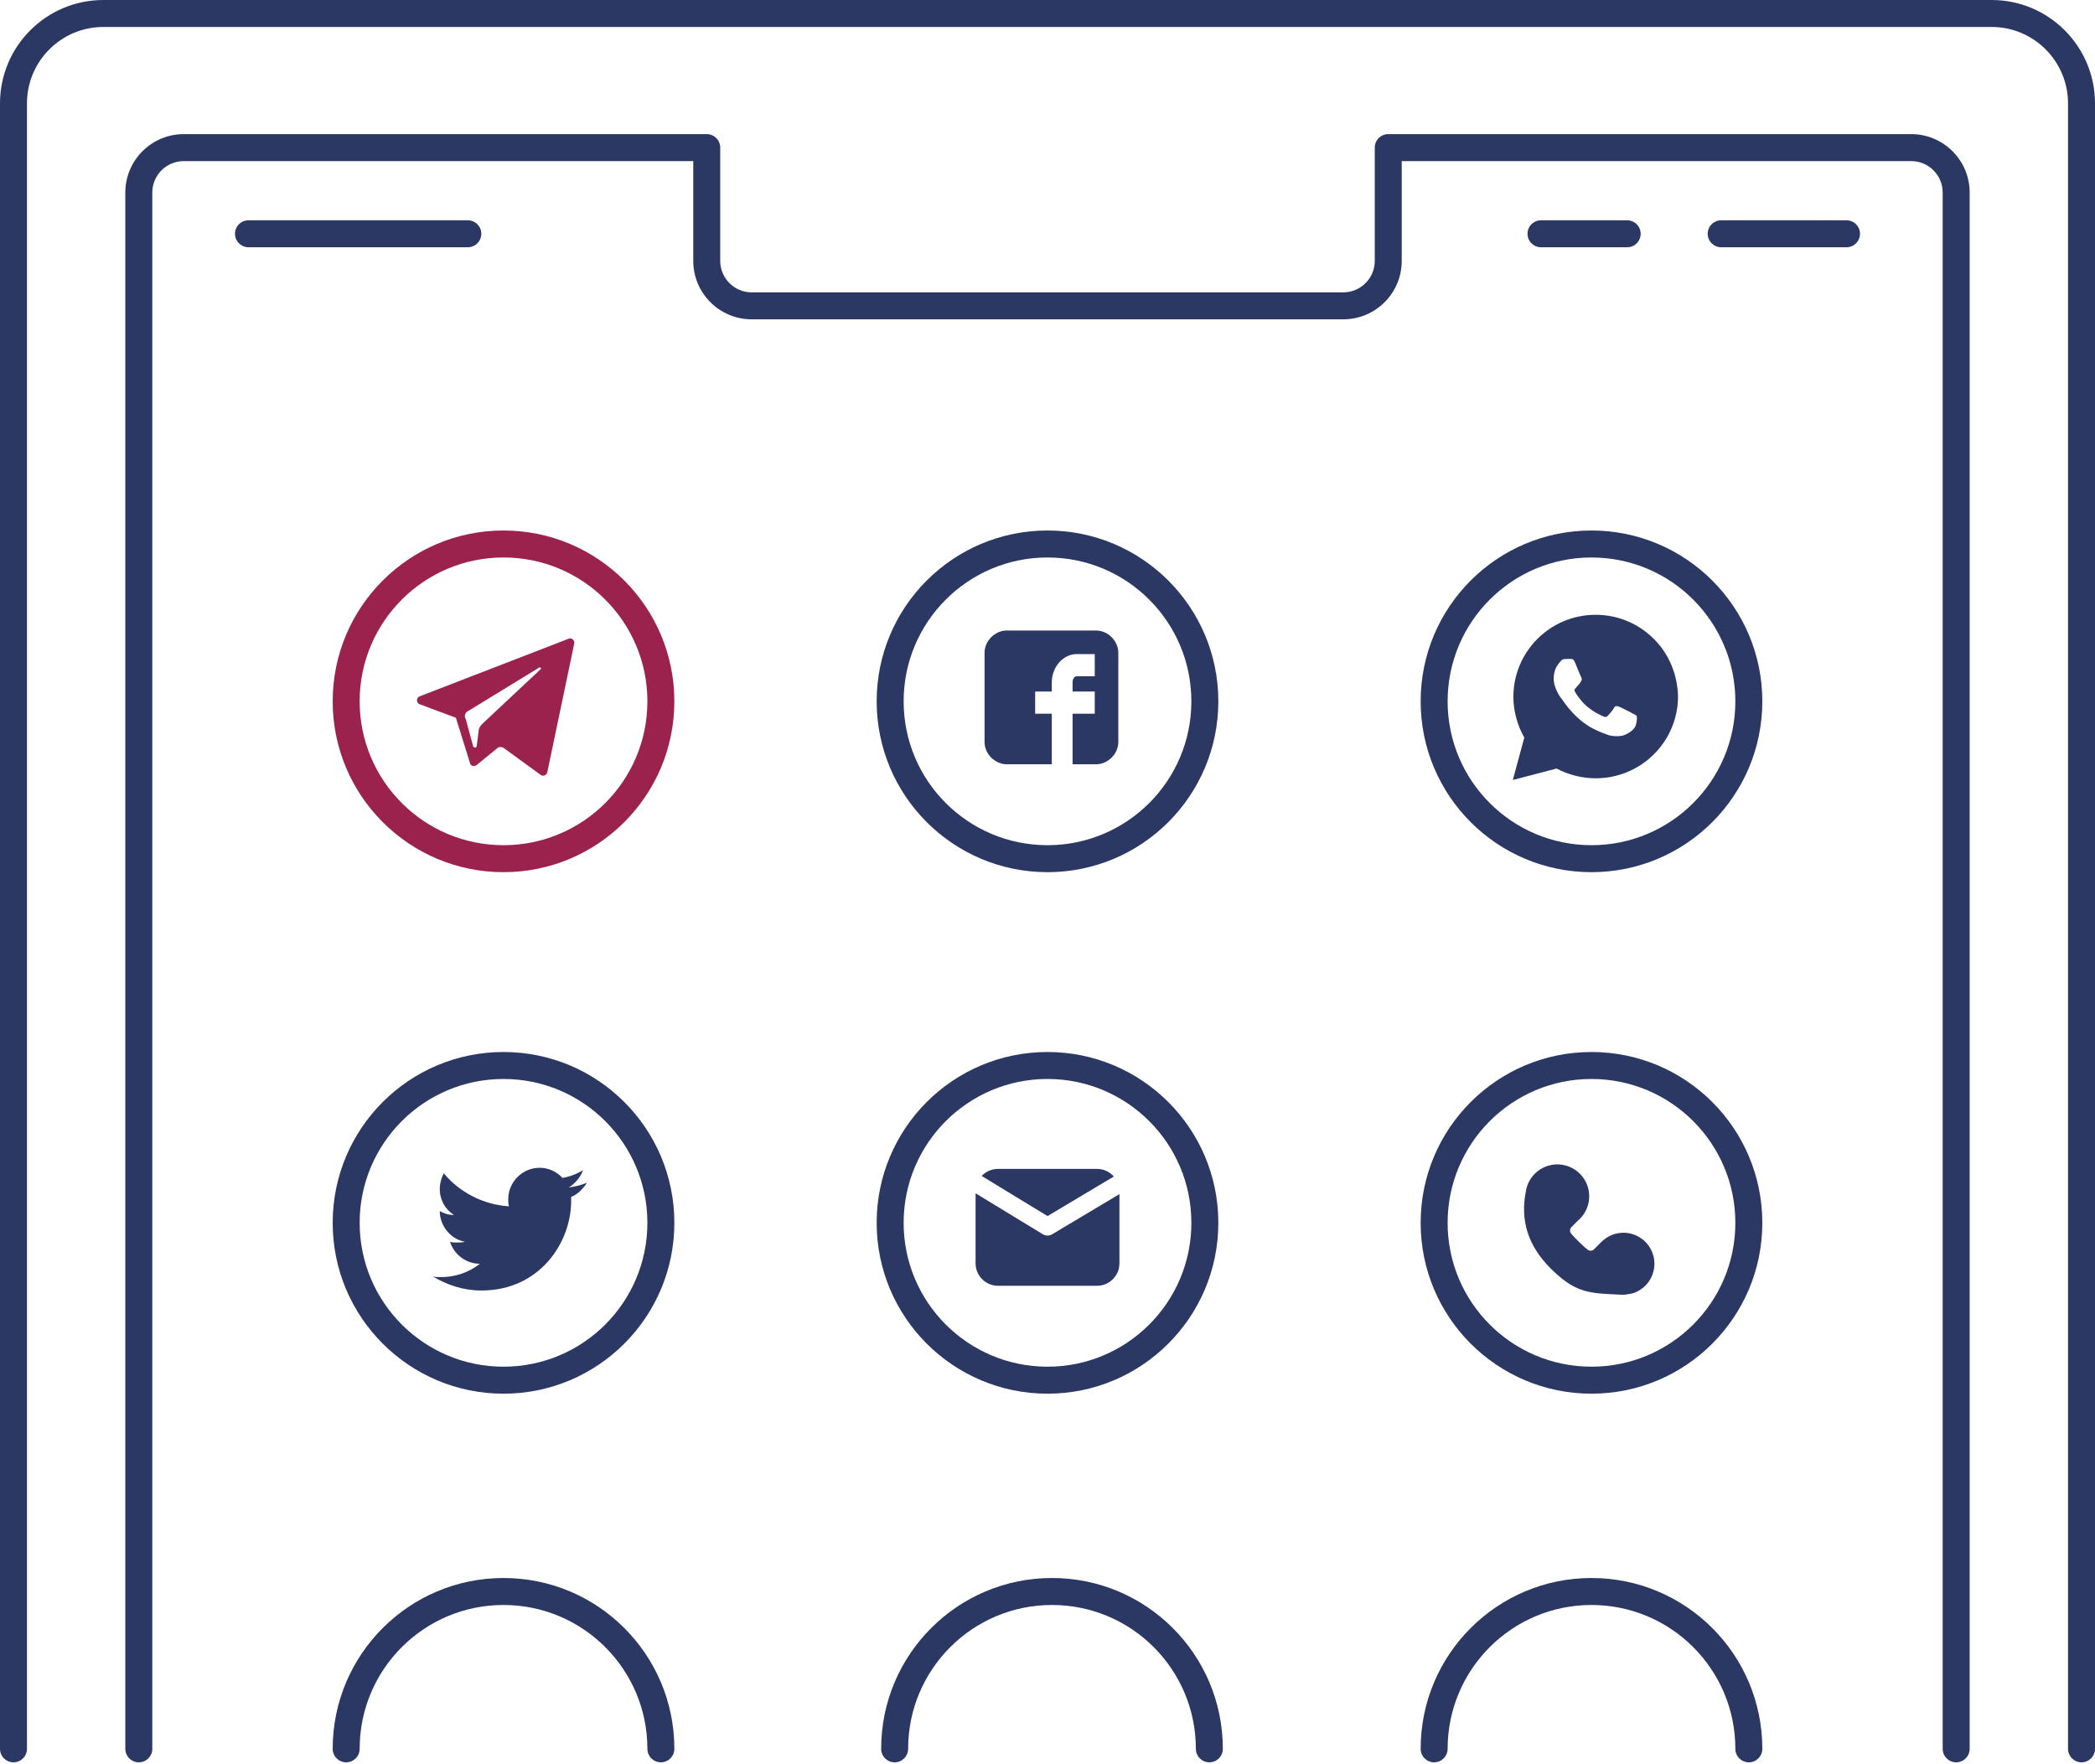 <svg width="190" height="160" viewBox="0 0 190 160" fill="none" xmlns="http://www.w3.org/2000/svg">
<path fill-rule="evenodd" clip-rule="evenodd" d="M0 9.378C0 4.199 4.199 0 9.378 0H180.622C185.801 0 190 4.199 190 9.378V158.605C190 159.281 189.452 159.828 188.777 159.828C188.101 159.828 187.554 159.281 187.554 158.605V9.378C187.554 5.55 184.45 2.446 180.622 2.446H9.378C5.55 2.446 2.446 5.55 2.446 9.378V158.605C2.446 159.281 1.899 159.828 1.223 159.828C0.548 159.828 0 159.281 0 158.605V9.378Z" fill="#2B3864"/>
<path fill-rule="evenodd" clip-rule="evenodd" d="M16.667 14.61C15.091 14.61 13.813 15.888 13.813 17.464L13.813 158.605C13.813 159.281 13.265 159.828 12.589 159.828C11.914 159.828 11.366 159.281 11.366 158.605L11.366 17.464C11.366 14.537 13.739 12.164 16.667 12.164H64.096C64.771 12.164 65.319 12.711 65.319 13.387V23.66C65.319 25.236 66.597 26.514 68.173 26.514H121.826C123.402 26.514 124.68 25.236 124.68 23.66V13.387C124.68 12.711 125.228 12.164 125.903 12.164H173.332C176.259 12.164 178.633 14.537 178.633 17.464L178.632 158.605C178.632 159.281 178.085 159.828 177.409 159.828C176.734 159.828 176.186 159.281 176.186 158.605L176.186 17.464C176.186 15.888 174.908 14.61 173.332 14.61H127.126V23.66C127.126 26.587 124.753 28.96 121.826 28.96H68.173C65.246 28.96 62.873 26.587 62.873 23.66V14.61H16.667Z" fill="#2B3864"/>
<path fill-rule="evenodd" clip-rule="evenodd" d="M21.312 21.202C21.312 20.526 21.86 19.979 22.536 19.979H42.428C43.103 19.979 43.651 20.526 43.651 21.202C43.651 21.877 43.103 22.425 42.428 22.425H22.536C21.86 22.425 21.312 21.877 21.312 21.202Z" fill="#2B3864"/>
<path fill-rule="evenodd" clip-rule="evenodd" d="M154.874 21.202C154.874 20.526 155.422 19.979 156.097 19.979H167.464C168.14 19.979 168.687 20.526 168.687 21.202C168.687 21.877 168.14 22.425 167.464 22.425H156.097C155.422 22.425 154.874 21.877 154.874 21.202Z" fill="#2B3864"/>
<path fill-rule="evenodd" clip-rule="evenodd" d="M138.534 21.202C138.534 20.526 139.082 19.979 139.757 19.979L147.572 19.979C148.248 19.979 148.795 20.526 148.795 21.202C148.795 21.877 148.248 22.425 147.572 22.425L139.757 22.425C139.082 22.425 138.534 21.877 138.534 21.202Z" fill="#2B3864"/>
<path fill-rule="evenodd" clip-rule="evenodd" d="M45.665 50.558C38.46 50.558 32.618 56.399 32.618 63.605C32.618 70.811 38.46 76.652 45.665 76.652C52.871 76.652 58.713 70.811 58.713 63.605C58.713 56.399 52.871 50.558 45.665 50.558ZM30.172 63.605C30.172 55.048 37.109 48.112 45.665 48.112C54.222 48.112 61.159 55.048 61.159 63.605C61.159 72.162 54.222 79.099 45.665 79.099C37.109 79.099 30.172 72.162 30.172 63.605Z" fill="#9C224E"/>
<path d="M38.067 63.872L41.347 65.095L42.626 69.21C42.682 69.488 43.016 69.544 43.238 69.377L45.073 67.876C45.24 67.709 45.518 67.709 45.74 67.876L49.021 70.267C49.244 70.434 49.577 70.323 49.633 70.044L52.08 58.367C52.135 58.089 51.857 57.811 51.579 57.922L38.067 63.149C37.733 63.26 37.733 63.761 38.067 63.872ZM42.46 64.484L48.91 60.536C49.021 60.48 49.133 60.647 49.021 60.702L43.739 65.651C43.572 65.818 43.405 66.041 43.405 66.319L43.238 67.653C43.238 67.82 42.96 67.876 42.904 67.653L42.237 65.207C42.07 64.929 42.182 64.595 42.46 64.484Z" fill="#9C224E"/>
<path fill-rule="evenodd" clip-rule="evenodd" d="M95 50.558C87.795 50.558 81.953 56.399 81.953 63.605C81.953 70.811 87.795 76.652 95 76.652C102.206 76.652 108.048 70.811 108.048 63.605C108.048 56.399 102.206 50.558 95 50.558ZM79.507 63.605C79.507 55.048 86.444 48.112 95 48.112C103.557 48.112 110.494 55.048 110.494 63.605C110.494 72.162 103.557 79.099 95 79.099C86.444 79.099 79.507 72.162 79.507 63.605Z" fill="#2B3864"/>
<path d="M101.422 59.194C101.422 58.126 100.479 57.183 99.411 57.183H91.303C90.235 57.183 89.292 58.126 89.292 59.194V67.302C89.292 68.37 90.235 69.313 91.303 69.313H95.388V64.725H93.88V62.714H95.388V61.897C95.388 60.514 96.394 59.32 97.651 59.32H99.285V61.331H97.651C97.462 61.331 97.274 61.52 97.274 61.897V62.714H99.285V64.725H97.274V69.313H99.411C100.479 69.313 101.422 68.37 101.422 67.302V59.194Z" fill="#2B3864"/>
<path fill-rule="evenodd" clip-rule="evenodd" d="M45.665 97.854C38.46 97.854 32.618 103.696 32.618 110.901C32.618 118.107 38.46 123.948 45.665 123.948C52.871 123.948 58.713 118.107 58.713 110.901C58.713 103.696 52.871 97.854 45.665 97.854ZM30.172 110.901C30.172 102.344 37.109 95.408 45.665 95.408C54.222 95.408 61.159 102.344 61.159 110.901C61.159 119.458 54.222 126.395 45.665 126.395C37.109 126.395 30.172 119.458 30.172 110.901Z" fill="#2B3864"/>
<path d="M53.228 107.262C52.729 107.476 52.158 107.619 51.587 107.691C52.158 107.334 52.657 106.763 52.871 106.121C52.301 106.478 51.73 106.692 51.016 106.834C50.517 106.264 49.732 105.907 48.947 105.907C47.377 105.907 46.093 107.191 46.093 108.761C46.093 108.975 46.093 109.189 46.164 109.403C43.81 109.26 41.669 108.119 40.242 106.406C40.028 106.834 39.885 107.334 39.885 107.833C39.885 108.832 40.385 109.688 41.17 110.188C40.67 110.188 40.242 110.045 39.885 109.831C39.885 111.187 40.884 112.4 42.169 112.614C41.955 112.685 41.669 112.685 41.384 112.685C41.17 112.685 41.027 112.685 40.813 112.614C41.17 113.755 42.24 114.612 43.524 114.612C42.525 115.397 41.312 115.825 39.957 115.825C39.743 115.825 39.529 115.825 39.243 115.753C40.528 116.538 42.026 117.038 43.667 117.038C48.947 117.038 51.801 112.685 51.801 108.904V108.547C52.372 108.333 52.871 107.833 53.228 107.262Z" fill="#2B3864"/>
<path fill-rule="evenodd" clip-rule="evenodd" d="M144.335 50.558C137.13 50.558 131.288 56.399 131.288 63.605C131.288 70.811 137.13 76.652 144.335 76.652C151.541 76.652 157.383 70.811 157.383 63.605C157.383 56.399 151.541 50.558 144.335 50.558ZM128.842 63.605C128.842 55.048 135.779 48.112 144.335 48.112C152.892 48.112 159.829 55.048 159.829 63.605C159.829 72.162 152.892 79.099 144.335 79.099C135.779 79.099 128.842 72.162 128.842 63.605Z" fill="#2B3864"/>
<path d="M149.991 57.942C148.582 56.537 146.702 55.757 144.718 55.757C140.594 55.757 137.252 59.086 137.252 63.197C137.252 64.497 137.618 65.798 138.244 66.891L137.2 70.74L141.168 69.7C142.264 70.272 143.465 70.584 144.718 70.584C148.843 70.584 152.184 67.255 152.184 63.145C152.132 61.219 151.401 59.346 149.991 57.942ZM148.321 65.85C148.164 66.266 147.433 66.682 147.068 66.734C146.754 66.786 146.337 66.786 145.919 66.682C145.658 66.578 145.293 66.474 144.875 66.266C142.995 65.486 141.795 63.613 141.69 63.457C141.586 63.353 140.907 62.468 140.907 61.532C140.907 60.595 141.377 60.179 141.534 59.971C141.69 59.763 141.899 59.763 142.056 59.763C142.16 59.763 142.317 59.763 142.421 59.763C142.525 59.763 142.682 59.711 142.839 60.075C142.995 60.439 143.361 61.376 143.413 61.428C143.465 61.532 143.465 61.636 143.413 61.74C143.361 61.844 143.309 61.948 143.204 62.052C143.1 62.156 142.995 62.312 142.943 62.364C142.839 62.468 142.734 62.572 142.839 62.728C142.943 62.936 143.309 63.509 143.883 64.029C144.614 64.653 145.188 64.861 145.397 64.966C145.606 65.07 145.71 65.017 145.815 64.913C145.919 64.809 146.285 64.393 146.389 64.185C146.493 63.977 146.65 64.029 146.807 64.081C146.963 64.133 147.903 64.601 148.06 64.705C148.268 64.809 148.373 64.861 148.425 64.913C148.477 65.07 148.477 65.434 148.321 65.85Z" fill="#2B3864"/>
<path fill-rule="evenodd" clip-rule="evenodd" d="M144.335 145.558C137.13 145.558 131.288 151.399 131.288 158.605C131.288 159.281 130.741 159.828 130.065 159.828C129.389 159.828 128.842 159.281 128.842 158.605C128.842 150.048 135.779 143.112 144.335 143.112C152.892 143.112 159.829 150.048 159.829 158.605C159.829 159.281 159.281 159.828 158.606 159.828C157.93 159.828 157.383 159.281 157.383 158.605C157.383 151.399 151.541 145.558 144.335 145.558Z" fill="#2B3864"/>
<path fill-rule="evenodd" clip-rule="evenodd" d="M95.408 145.558C88.202 145.558 82.36 151.399 82.36 158.605C82.36 159.281 81.813 159.828 81.137 159.828C80.462 159.828 79.914 159.281 79.914 158.605C79.914 150.048 86.851 143.112 95.408 143.112C103.964 143.112 110.901 150.048 110.901 158.605C110.901 159.281 110.354 159.828 109.678 159.828C109.002 159.828 108.455 159.281 108.455 158.605C108.455 151.399 102.613 145.558 95.408 145.558Z" fill="#2B3864"/>
<path fill-rule="evenodd" clip-rule="evenodd" d="M45.665 145.558C38.46 145.558 32.618 151.399 32.618 158.605C32.618 159.281 32.071 159.828 31.395 159.828C30.72 159.828 30.172 159.281 30.172 158.605C30.172 150.048 37.109 143.112 45.665 143.112C54.222 143.112 61.159 150.048 61.159 158.605C61.159 159.281 60.611 159.828 59.936 159.828C59.26 159.828 58.713 159.281 58.713 158.605C58.713 151.399 52.871 145.558 45.665 145.558Z" fill="#2B3864"/>
<path fill-rule="evenodd" clip-rule="evenodd" d="M95 97.854C87.795 97.854 81.953 103.696 81.953 110.901C81.953 118.107 87.795 123.948 95 123.948C102.206 123.948 108.048 118.107 108.048 110.901C108.048 103.696 102.206 97.854 95 97.854ZM79.507 110.901C79.507 102.344 86.444 95.408 95 95.408C103.557 95.408 110.494 102.344 110.494 110.901C110.494 119.458 103.557 126.395 95 126.395C86.444 126.395 79.507 119.458 79.507 110.901Z" fill="#2B3864"/>
<path fill-rule="evenodd" clip-rule="evenodd" d="M88.477 108.222V114.571C88.477 115.697 89.389 116.61 90.515 116.61H99.485C100.611 116.61 101.524 115.697 101.524 114.571V108.296L95.418 111.94C95.158 112.095 94.834 112.093 94.576 111.936L88.477 108.222ZM89.031 106.65C89.403 106.255 89.93 106.009 90.515 106.009H99.485C100.095 106.009 100.642 106.276 101.015 106.7L95.004 110.287L89.031 106.65Z" fill="#2B3864"/>
<path fill-rule="evenodd" clip-rule="evenodd" d="M144.335 97.854C137.13 97.854 131.288 103.696 131.288 110.901C131.288 118.107 137.13 123.948 144.335 123.948C151.541 123.948 157.383 118.107 157.383 110.901C157.383 103.696 151.541 97.854 144.335 97.854ZM128.842 110.901C128.842 102.344 135.779 95.408 144.335 95.408C152.892 95.408 159.829 102.344 159.829 110.901C159.829 119.458 152.892 126.395 144.335 126.395C135.779 126.395 128.842 119.458 128.842 110.901Z" fill="#2B3864"/>
<path fill-rule="evenodd" clip-rule="evenodd" d="M139.195 106.448C139.007 106.636 138.835 106.867 138.723 107.068C138.583 107.314 138.48 107.583 138.418 107.863L138.385 108.033C137.874 110.625 138.523 112.943 140.665 115.07C142.07 116.465 143.136 117.039 144.595 117.248C144.832 117.282 145.079 117.308 145.372 117.329L145.977 117.366C146.314 117.383 146.876 117.411 147.067 117.422C147.32 117.437 147.654 117.388 148.103 117.283L148.171 117.263C148.563 117.125 148.921 116.9 149.221 116.6C150.318 115.502 150.318 113.722 149.221 112.623L149.123 112.53C148.063 111.565 146.441 111.556 145.371 112.508L145.244 112.623L144.566 113.302C144.418 113.451 144.184 113.471 144.012 113.35C143.654 113.098 142.705 112.168 142.473 111.851C142.347 111.679 142.365 111.441 142.516 111.29L143.113 110.692L143.164 110.651L143.24 110.58C143.254 110.567 143.268 110.553 143.282 110.54C144.41 109.41 144.41 107.578 143.282 106.448C142.153 105.318 140.323 105.318 139.195 106.448Z" fill="#2B3864"/>
</svg>
